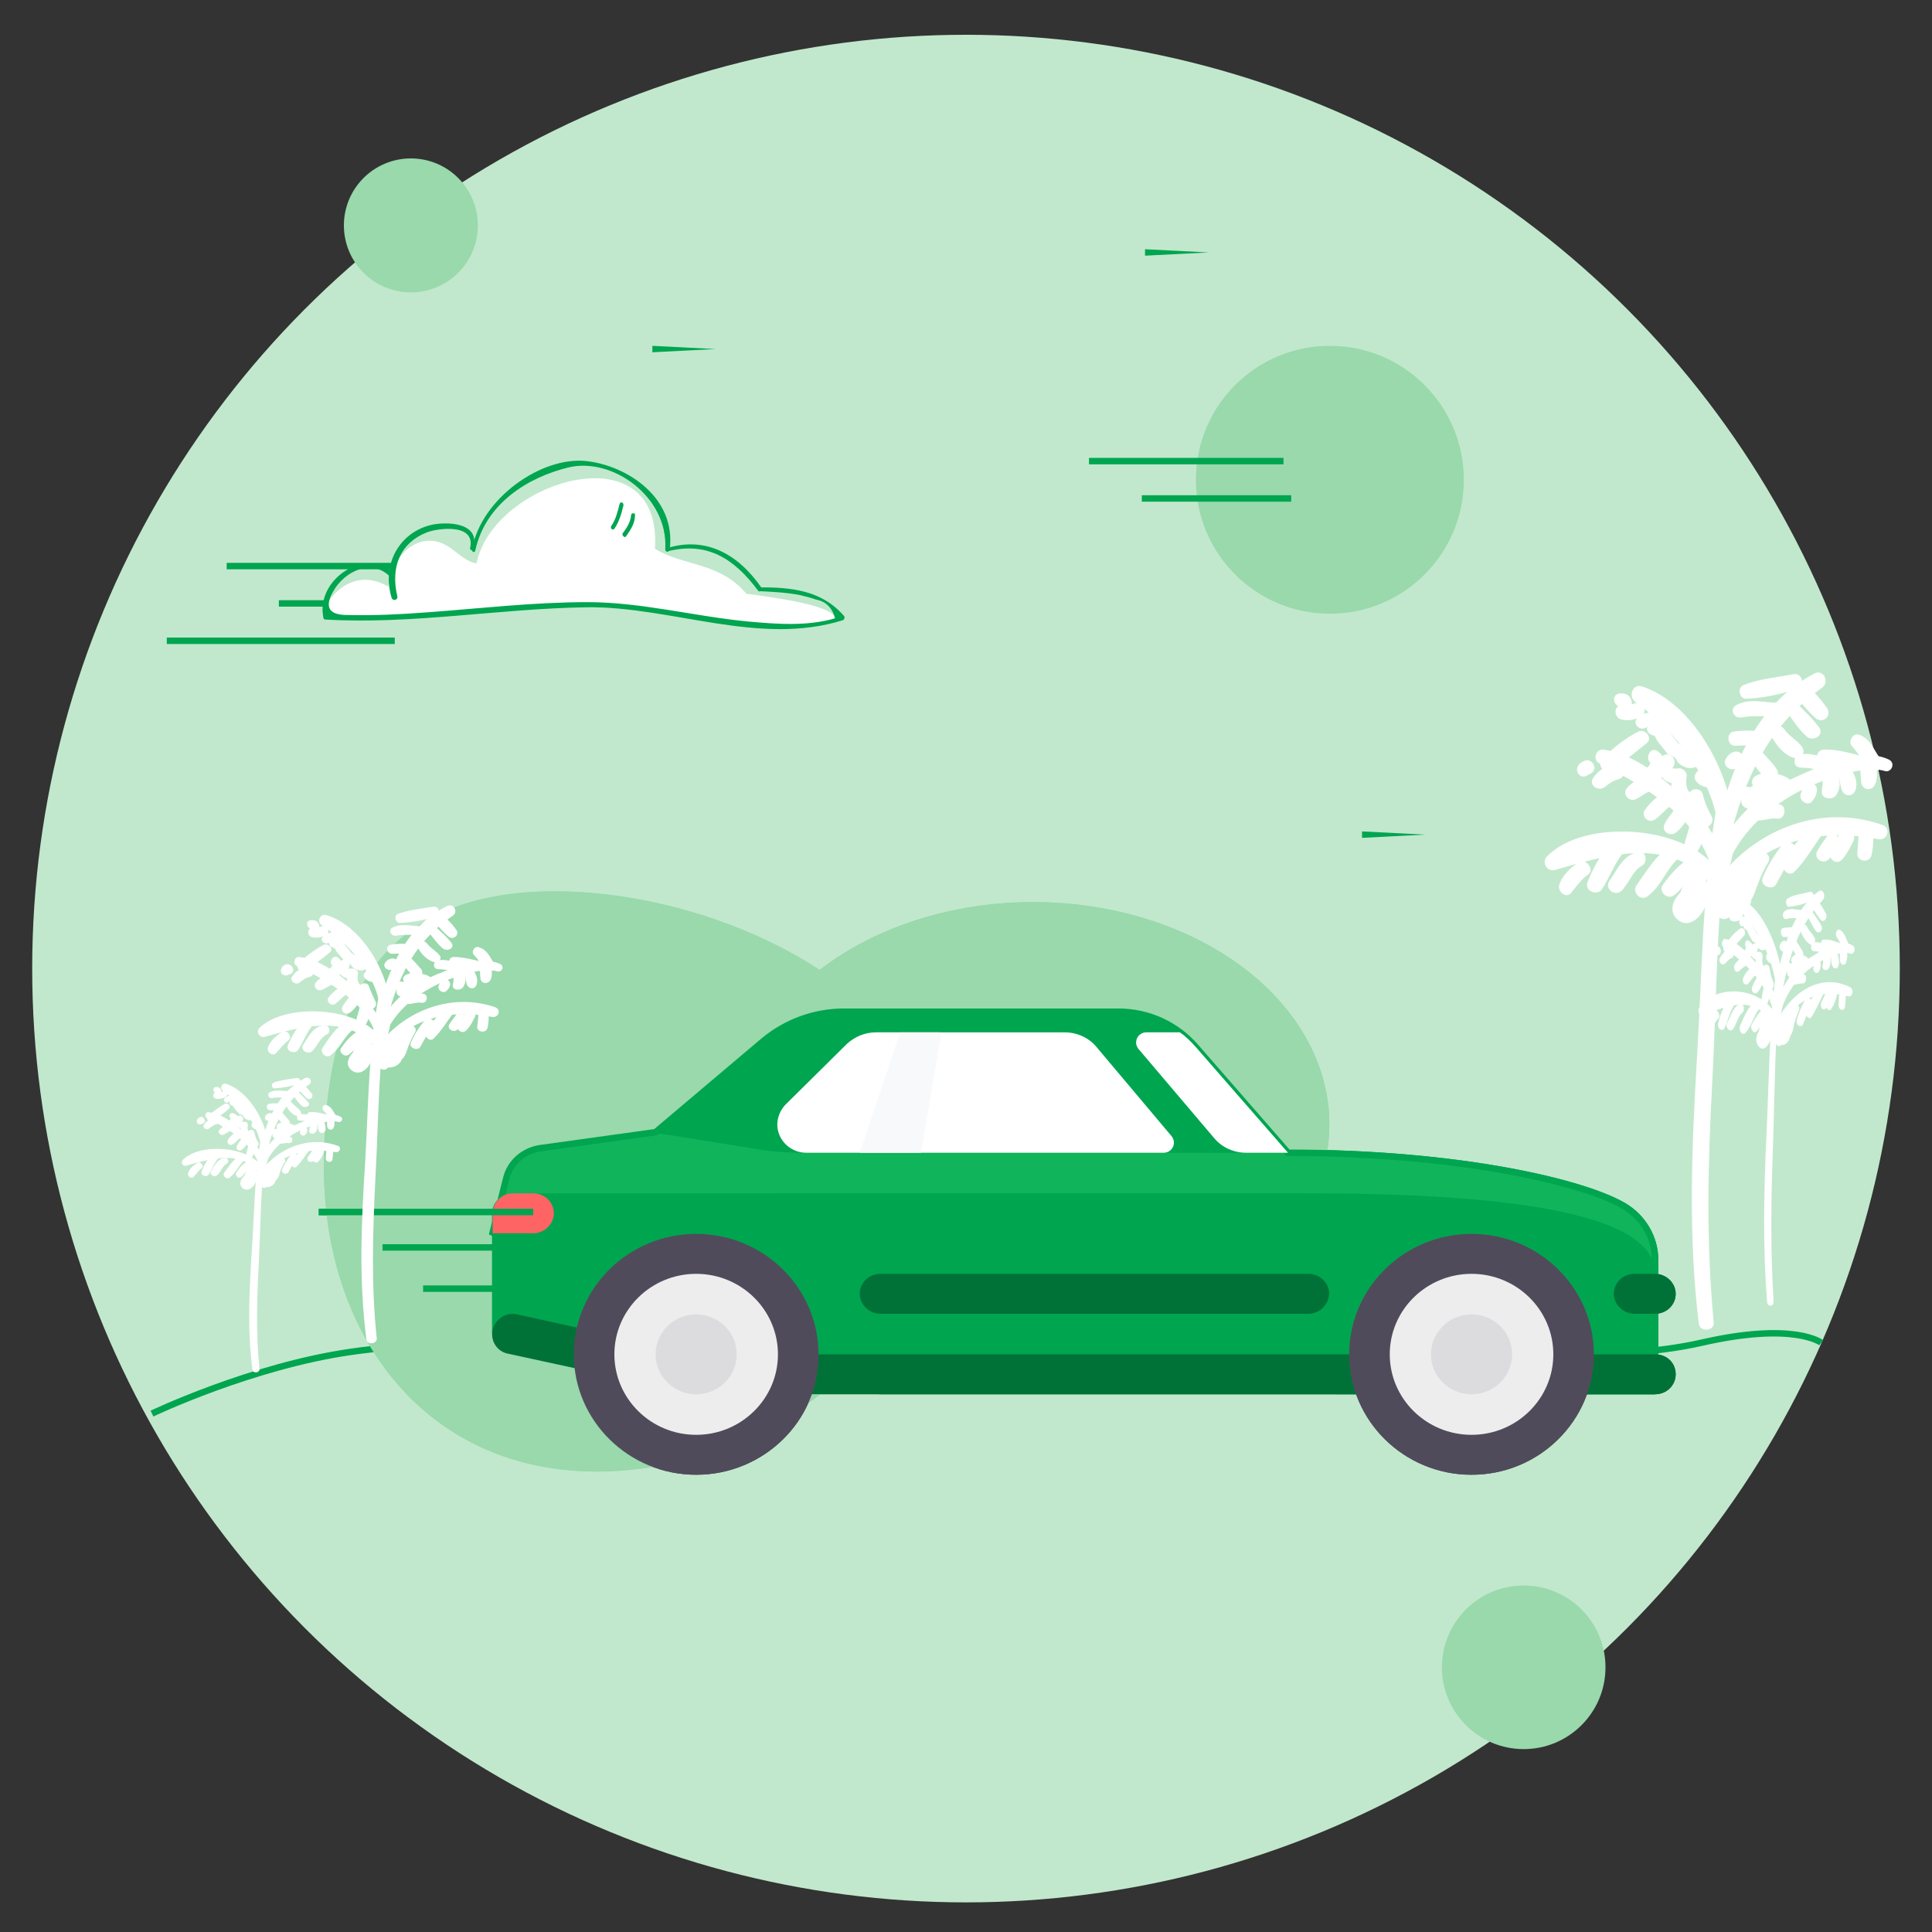 <svg id="Layer_1" xmlns="http://www.w3.org/2000/svg" viewBox="0 0 300 300"><rect x="0" y="0" width="300" height="300" fill="#333333" stroke="none"/><style>.st1{fill:none;stroke:#00a550;stroke-miterlimit:10}.st2{fill:#fff}.st4{fill:#99d9ac}.st5{fill:#10b45a;stroke:#00a550;stroke-miterlimit:10}.st6{fill:#00a550}.st7{fill:#007237}.st8{fill:#ededee}.st9{fill:#504b5a}.st10{fill:#dcdbde}.st11{fill:#f8f9fb}.st12{fill:#ff6464}</style><circle cx="150" cy="150.4" r="145" fill="#c1e8cc"/><path class="st1" d="M23.6 219.5s15.5-7.4 31-9.6c16.5-2.4 33.3.4 44.3 0 30-1.2 99.1 1.4 128.6 0 2.5-.1 22.7 1.8 36.7-1.4 14.4-3.3 18.6 0 18.6 0"/><path class="st2" d="M266.5 125.5c-2.2 12.8-2.2 25.8-3 38.8-.8 13.8-1.4 27.6.3 41.3.2 1.3 2.5 1.1 2.3-.3-1.2-12.6-.9-25-.2-37.6.7-14 .7-28 2.7-41.9 0-1.1-1.9-1.4-2.1-.3z"/><path class="st2" d="M267.1 139.7c5.3-8.8 14.6-11.3 24.5-9.4 1.5.3 2.1-1.7.7-2.2-10.4-3.7-21.5 1.5-26.9 10.5-.7 1.1 1 2.2 1.7 1.1z"/><path class="st2" d="M293.4 118c-4.2-2.2-11.4 1.2-15.3 3-5.9 2.7-10.7 7.9-12.6 14-.4 1.4 1.7 2 2.2.6 1.9-5.3 5.4-9 10.2-11.9 3.1-1.9 10.9-5.1 14.7-4 1 .4 1.8-1.1.8-1.7z"/><path class="st2" d="M267.4 135.5c2.4-11.6 5.5-21.5 15.5-28.7 1.3-.9.2-3-1.2-2.2-11 5.8-14.3 19-16.4 30.2-.4 1.5 1.8 2.1 2.1.7z"/><path class="st2" d="M268.4 135c3.5-9.3-3.8-25.3-13.4-28.4-1.5-.5-2.2 1.5-1.1 2.4 7.4 5.2 15.2 15.8 12.4 25.4-.4 1.3 1.6 1.8 2.1.6z"/><path class="st2" d="M268.2 136.5c-.3-4.9-3.1-8.9-6.5-12.3-3.2-3.3-8-7.2-12.8-7.8-1.1-.1-1.6 1.6-.6 2.1 7.4 3.7 16.6 9.1 17.9 18.3.1 1.1 2.1.8 2-.3z"/><path class="st2" d="M266.9 135.4c-4.6-7.2-20.8-8.5-26.7-2.4-.8.8-.1 2.4 1.2 2.1 7.8-2.2 17.2-5.3 23.8 1.6.8.9 2.4-.2 1.7-1.3zm12-27.2c.9 1.1 1.9 2.3 3 3.3 1.2 1 2.7-.4 1.7-1.7-.9-1.2-2-2.7-3.4-3.3-1-.5-2.1.7-1.3 1.7zm-1.5 2.3c1 1.3 1.9 2.8 3.2 3.9.9.8 2.7-.2 1.9-1.4-1-1.4-2.4-2.7-3.6-3.9-1-.9-2.3.4-1.5 1.4zm-2.3 3.9c.7 1.3 2 2.9 3.5 3.3.9.3 1.8-.7 1.3-1.6-.7-1.1-2-1.7-2.8-2.8-.8-1.3-2.7-.2-2 1.1zm-3.5 3.3c.8 1.1 1.6 2.2 2.5 3.2 1.1 1.1 2.6-.4 1.7-1.6-.8-1.1-1.8-2.1-2.7-3.1-.9-1.1-2.3.4-1.5 1.5zm-1.3 6.1c.6.9 1 1.8 1.6 2.6.7.8 2.2 0 1.9-1-.3-1-.9-1.9-1.5-2.7-.8-1.2-2.8-.2-2 1.1z"/><path class="st2" d="M278.4 104.7c-2.5.5-5.3.7-7.7 1.7-1 .4-.6 2.2.5 2.1 2.5-.1 5.4-.7 7.7-1.5 1.5-.6 1-2.6-.5-2.3zm-2.1 4.4c-2.3.1-4.6-.8-6.7.4-1.1.6-.4 2.1.8 1.9 2.1-.4 4.1 0 6.2-.3 1.1-.1.8-2-.3-2zm-2.7 4.5c-1.5-.2-2.9-.2-4.4 0-1.2.2-1 2.2.2 2.2 1.3 0 2.5-.2 3.8 0 1.4.1 1.7-2 .4-2.2zm-4.5 3.2c-.5.2-.8.5-1.1 1-.7 1 .8 2.2 1.7 1.4.1-.1.2-.2.3-.2 1.5-.6.6-2.8-.9-2.2zm23 1.2c-1.1-1.4-1.6-3.3-3.4-3.9-1-.4-1.8 1.1-1.1 1.8 1 1.1 1.7 2.4 2.7 3.5.8 1 2.6-.3 1.8-1.4z"/><path class="st2" d="M289.9 117.6c-2.2-.5-4.4-1.3-6.7-1.2-1.4.1-1.4 2 0 2.2 2.2.3 4.3.8 6.4 1.1 1.2.2 1.5-1.8.3-2.1z"/><path class="st2" d="M285.6 118.5c-1.9-.7-3.8-1.6-5.9-1.4-1.3.1-1.5 2.1 0 2.1 1.9 0 3.6.6 5.3 1.3 1.3.5 1.8-1.5.6-2zm3.1-.1c.2 1 .2 1.9.3 3 .1 1.3 1.7 1.6 2.2.3.6-1.4.1-3.2-.8-4.3-.7-.8-2 .1-1.7 1z"/><path class="st2" d="M285.4 120.4c.4.8.3 1.6.6 2.3.4 1 1.7 1.1 2.1 0 .5-1.3-.2-2.7-1-3.7-.7-.9-2.3.4-1.7 1.4z"/><path class="st2" d="M283 121.2c.1.5-.1 1.1-.1 1.6-.2 1.3 1.6 1.5 2.2.7.6-.9.7-1.9.4-2.9-.5-1.7-2.9-1-2.5.6zm-3.1 1.1c-.1.3-.1.6-.3 1-.3 1 1.1 2 1.8 1.1.4-.5.6-.8.7-1.4.4-1.5-1.9-2.2-2.2-.7zm-1.6-.7c-.4-.9-1.5-1.2-2.3-1.4-1.1-.3-2.4-.3-3.4.3-1.1.6-.4 2.4.8 2.1.6-.1 1.1-.2 1.7-.1.3 0 .6.1.8.2.1 0 .4.3.4.1.7 1.2 2.6.1 2-1.2z"/><path class="st2" d="M274.3 121.4c-1.6.3-3.5.9-3.9 2.7-.2 1.1 1 1.9 1.8 1.1.8-.7 1.7-1.1 2.7-1.4 1.6-.4 1-2.7-.6-2.4zm2 3.5c-1.3-.2-2.9-.2-4 .6-.8.6-.2 1.9.7 1.9 1 0 1.9-.4 2.9-.3 1.3.3 1.7-2 .4-2.2zm12.3 4.2c0 1.2-.1 2.3-.2 3.4-.1 1.3 1.9 1.6 2.2.3.3-1.2.3-2.5.3-3.7 0-1.5-2.3-1.5-2.3 0zm-2.8.2c-.6.9-1.1 1.8-1.6 2.7-.6 1.1.9 2.5 1.8 1.5.8-.9 1.3-1.9 1.8-2.9.6-1.4-1.2-2.6-2-1.3z"/><path class="st2" d="M283.6 130c-.5.7-1 1.4-1.4 2.1-.7 1.3 1 2.3 1.9 1.2.5-.7.9-1.4 1.4-2.1.7-1.3-1.2-2.4-1.9-1.2zm-2.3-1.9c-1.6 1.8-3.3 3.7-4.3 5.8-.5 1.1.8 2.4 1.7 1.4 1.7-1.7 2.9-3.9 4.3-5.8.9-1-.8-2.3-1.7-1.4z"/><path class="st2" d="M276.7 131.2c-1.2 1.6-2.2 3.2-3 5.1-.5 1.2 1.5 2.1 2.1 1 .9-1.6 1.7-3.3 2.8-4.8.9-1.3-1.1-2.4-1.9-1.3zm-4.2 1.6c-.7.9-1.2 1.9-1.7 3-.4 1-1 2.1-1.2 3.1-.3 1.4 1.4 2.1 2.2 1 .6-.8.8-1.8 1.2-2.7.4-1.1.9-2.2 1.5-3.2.9-1.3-1.1-2.4-2-1.2z"/><path class="st2" d="M270.6 133.6c-1.9 2.1-3.5 4.9-4.1 7.6-.3 1.3 1.4 2.1 2.2 1 1.5-2.2 2-5 3.7-7.2.7-1-1-2.4-1.8-1.4zm-6.9.2c-1.2 1.5-2.4 3.4-2.9 5.2-.3 1.1 1.1 2 1.9 1.2 1.4-1.4 2.2-3.4 3-5.2.4-1.1-1.3-2.1-2-1.2z"/><path class="st2" d="M262.2 133.4c-1.6.9-2.9 2.5-4 4-.7 1 .6 2.3 1.6 1.7 1.6-1 2.2-2.9 3.6-4 1-.7-.2-2.2-1.2-1.7zm-2.7-2c-2.4 1.3-3.9 4-5.4 6.1-.7 1 .6 2.5 1.7 1.7 2.2-1.6 2.9-4.3 5-6.1 1.1-.7-.2-2.3-1.3-1.7zm-5 .9c-2.4.3-3.4 2.8-4.6 4.5-.8 1.2.9 2.5 1.9 1.5 1.2-1.2 1.7-3.1 3.2-3.9.9-.5.6-2.3-.5-2.1zm-4.3-1.4c-1.7 1.7-2.8 3.9-3.7 6.1-.5 1.4 1.6 2.2 2.3 1 1.1-1.7 1.8-3.7 3.1-5.4 1-1.1-.6-2.8-1.7-1.7zm-5.1 3c-1.3.9-2.6 2.1-3 3.6-.2 1 1.1 2.1 1.9 1.1.8-1 1.5-2 2.6-2.8 1.1-.7-.4-2.7-1.5-1.9zm17.3-6.2c-.1 1.3-.7 2.4-.9 3.7-.2 1.2 1.2 1.9 2 .9 1-1.3 1.2-3.3.9-4.8-.2-1.3-1.9-.9-2 .2zm-1.7-3.1c-.6 1.2-1.6 2.1-2.2 3.3-.6 1.1.7 2.1 1.7 1.4 1.2-.9 2-2.4 2.6-3.7.5-1.3-1.5-2.1-2.1-1z"/><path class="st2" d="M259.3 122.8c-1.6.4-3 1.7-3.9 3-.6.9.5 2.1 1.5 1.5 1.2-.8 1.9-2 3.3-2.6 1-.4.3-2.2-.9-1.9zm-4.3-2c-.9.3-1.7.8-2.3 1.5-.9.9.2 2.3 1.3 1.8.7-.3 1.2-.8 1.9-1.1 1.2-.5.3-2.6-.9-2.2zm-4.3-2.1c-1.4.2-2.5.9-3.3 2.1-.8 1.1.8 2.2 1.8 1.4.6-.5 1.3-1 2.1-1.2 1.5-.4.9-2.5-.6-2.3zm-4.8-.5c-.4.2-.7.4-.9.8-.5 1.1.7 2.1 1.6 1.3.1 0 .3-.1.4-.2 1.3-.6.2-2.6-1.1-1.9z"/><path class="st2" d="M250.1 119.6c2-1.2 3.8-2.8 5.6-4.2 1-.8-.2-2.3-1.3-1.8-2 1-4 2.6-5.6 4.2-.9.9.2 2.4 1.3 1.8zm6.3-1c-.3-.2-.1 0-.4.4-.2.3-.4.5-.5.8-.8 1.2.8 2.2 1.8 1.5.8-.6 1.6-1.3 2.4-1.9-.5-.5-1-1.1-1.6-1.6-1.2 2.3.3 4.1 2.7 3.9-.4-.5-.7-1-1.1-1.5-.3 1.9-.4 3.6 1.2 4.8 1.2.9 2.4-.9 1.5-1.9-.7-.8-.6-1.6-.5-2.6.1-.6-.6-1.2-1.1-1.2-.3 0-.6.1-1 0-.2 0 0-.1.1-.4.5-1-.5-2.2-1.6-1.6-1 .6-1.8 1.3-2.7 2l1.6 1.6c1-1.3 1.9-3.3.1-4.3-1-.7-2 1.1-.9 2z"/><path class="st2" d="M262.2 123.9c.3 1.5.8 3 1.8 4.2.9 1 2.3-.2 1.8-1.3-.6-1.1-1.1-2.2-1.4-3.5-.4-1.3-2.5-.8-2.2.6zm3.6-4c-.4.1-.8-.1-1.2-.3-.9-.4-1.8.8-1.3 1.6.7 1 1.8 1.2 3 .9 1.5-.4.9-2.5-.5-2.2zm-3.2-3.7c-.4.2-.5.3-.1.3-.2 0-.5-.1-.7-.2-.2.8-.5 1.6-.7 2.5.4.1.7.1 1.1-.1.7-.5.8-1.3.3-2-.3-.4-1-.6-1.4-.9-.4-.3-.9-.9-1.5-.9-.7.1-1.4.7-1.1 1.4.7-.3 1.4-.6 2.1-.8-.5-.9-1.3-1.5-1.7-2.5-.4-.8-1.2-1-2.1-1.1.4.5.7 1 1.1 1.5.1-.4.2-.7.2-1.1.1-1-1.3-1.3-1.8-.5-.2.2-.3.4-.4.7-.4.8 0 1.6.9 1.7.2 0 .4.7.6.9.4.6 1 1.2 1.4 1.8.9 1 2.5-.2 1.8-1.4-.2.6-.5 1.1-.7 1.7-.6.2-1-.2-.4.1.2.1.3.2.5.3.2.1.5.7.4.3l.9-1.5c.3 0 .7.1 1 .1h-.1c-1.4-.8-2.7 1.3-1.3 2.2 1.3.9 2.3.7 3.5-.3.9-1.1-.6-3.1-1.8-2.2z"/><path class="st2" d="M257.1 110.6c-1.1-.1-2 .2-2.8.9-1 .8.4 2.2 1.4 1.4.4-.4.8-.7 1.4-.7 1.1.2 1.1-1.4 0-1.6z"/><path class="st2" d="M253.6 109.3c-.5.2-1.1.1-1.6.1.3.6.6 1.2 1 1.8.7-1.5.7-3.8-1.6-3.5-1.2.2-.9 1.9.2 2 .4.1.4 0-.1-.4 0 .1-.3.4-.3.4-.6.6-.4 1.7.5 2 1 .3 2.1.1 3.1-.4 1.3-.7.2-2.6-1.2-2zm12.3 29.5c-1.4-4.5-8.6 1.3-5.4 4 3.2 2.7 7.4-5.6 2.7-7.7-1-.4-2.1 1-1.5 1.8.4.7.9 1.2.7 2-.1.4-.3.8-.5 1.1-.1.2-.5.5-.3.4.4-.2.9.2.8.7 0-.3.2-.6.4-.8.3-.3.6-.6.9-.8.5-.3.1 0 .1-.1.8 1.2 2.5.6 2.1-.6z"/><path class="st2" d="M267.8 137.8c.8.1 1.3.7 1.4 1.5 0 .2 0 .3-.1.3 0 0-.5 0-.3.1-.2 0-.2-.1 0 .1-.1-.1-.1-.1 0 0 0-.1 0-.2-.1-.2.1.3 0-.2 0-.3 0 .2.1-.3.1-.3-.1.2.1-.2.2-.3.1-.2.2-.2.3-.2h-.2.1c.2.1.4.3.6.4 1 .9 2.8-.2 2-1.5-1.1-1.9-3.5-2-4.8-.3-1 1.3-1.2 3.4 0 4.6 1.7 1.6 4.6.5 4.9-1.7.3-2.1-1.5-4-3.6-4-1.3-.2-1.7 1.6-.5 1.8z"/><ellipse transform="matrix(1 -.004 .004 1 -.776 .716)" class="st4" cx="160.4" cy="174.6" rx="46.1" ry="34.6"/><path class="st4" d="M85.8 138.4c26.6-.1 60.7 16.5 60.8 42.7.1 26.2-27.1 47.3-53.7 47.4s-42.5-20.8-42.6-47 8.9-42.9 35.5-43.1z"/><path class="st5" d="M252.2 187.3c-6-3.6-25.2-8.3-52.2-8.3l-14.3-16.4c-3-3.5-7.4-5.5-12-5.5H131c-4.5 0-8.9 1.6-12.4 4.5l-16.8 14.2-18 2.5c-2.5.4-4.6 2.2-5.2 4.7l-2.1 8.4 47.5 21.9h133v-17.7c0-3.3-1.8-6.5-4.8-8.3z"/><path class="st6" d="M257 197.8c0-6.2-9.5-12.5-53.9-12.5H79.6c-1.7 0-3.2 1.4-3.2 3.1v18.7l60.2 9.4H257v-18.7z"/><path class="st7" d="M257 210.3H108.5l-28.2-6.2c-1.7-.4-3.4.7-3.8 2.4-.4 1.7.7 3.4 2.4 3.7l28.5 6.2c.2.1.5.1.7.1H257c1.8 0 3.2-1.4 3.2-3.1 0-1.8-1.4-3.1-3.2-3.1z"/><ellipse class="st8" cx="228.5" cy="210.3" rx="15.8" ry="15.6"/><path class="st9" d="M228.5 229c-10.5 0-19-8.4-19-18.7 0-10.3 8.5-18.7 19-18.7s19 8.4 19 18.7c0 10.3-8.5 18.7-19 18.7zm0-31.2c-7 0-12.7 5.6-12.7 12.5s5.7 12.5 12.7 12.5c7 0 12.7-5.6 12.7-12.5s-5.7-12.5-12.7-12.5z"/><ellipse class="st10" cx="228.5" cy="210.3" rx="6.3" ry="6.2"/><ellipse class="st8" cx="108.1" cy="210.3" rx="15.8" ry="15.6"/><path class="st9" d="M108.1 229c-10.5 0-19-8.4-19-18.7 0-10.3 8.5-18.7 19-18.7s19 8.4 19 18.7c.1 10.3-8.5 18.7-19 18.7zm0-31.2c-7 0-12.7 5.6-12.7 12.5s5.7 12.5 12.7 12.5c7 0 12.7-5.6 12.7-12.5s-5.7-12.5-12.7-12.5z"/><ellipse class="st10" cx="108.1" cy="210.3" rx="6.3" ry="6.2"/><path class="st7" d="M203.2 204h-66.5c-1.7 0-3.2-1.4-3.2-3.1 0-1.7 1.4-3.1 3.2-3.1h66.5c1.7 0 3.2 1.4 3.2 3.1-.1 1.7-1.5 3.1-3.2 3.1zm53.8 0h-3.2c-1.7 0-3.2-1.4-3.2-3.1 0-1.7 1.4-3.1 3.2-3.1h3.2c1.7 0 3.2 1.4 3.2 3.1 0 1.7-1.4 3.1-3.2 3.1z"/><path class="st6" d="M101.8 175.9l16.8-14.2c3.4-2.9 7.8-4.5 12.4-4.5h42.7c4.6 0 9 2 12 5.5L200 179h-75c-2.8 0-5.6-.2-8.3-.7l-14.9-2.4z"/><path class="st2" d="M170.2 162.5c-1.2-1.4-3-2.2-4.9-2.2H136c-1.7 0-3.3.7-4.5 1.8l-9.5 9.4c-.8.8-1.3 2-1.3 3.1 0 2.4 2 4.4 4.5 4.4h55.5c1.3 0 2.1-1.5 1.2-2.6l-11.7-13.9z"/><path class="st11" d="M143 179h-9.5l6.3-18.7h6.4z"/><path class="st2" d="M185.7 162.6c-.8-.9-1.6-1.7-2.5-2.3H178c-1.3 0-2.1 1.5-1.2 2.6l11.8 13.9c1.2 1.4 3 2.2 4.9 2.2h6.5l-14.3-16.4z"/><path class="st12" d="M76.5 188.4v3.1h6.3c1.7 0 3.2-1.4 3.2-3.1s-1.4-3.1-3.2-3.1h-3.2c-1.7 0-3.1 1.4-3.1 3.1z"/><path class="st1" d="M49.5 188.2h33.3m-23.4 5.5h19m-12.7 6.4H80"/><ellipse transform="matrix(1 -.004 .004 1 -.776 .716)" class="st4" cx="160.4" cy="174.6" rx="46.1" ry="34.6"/><path class="st4" d="M85.8 138.4c26.6-.1 60.7 16.5 60.8 42.7.1 26.2-27.1 47.3-53.7 47.4s-42.5-20.8-42.6-47 8.9-42.9 35.5-43.1z"/><path class="st5" d="M252.2 187.3c-6-3.6-25.2-8.3-52.2-8.3l-14.3-16.4c-3-3.5-7.4-5.5-12-5.5H131c-4.5 0-8.9 1.6-12.4 4.5l-16.8 14.2-18 2.5c-2.5.4-4.6 2.2-5.2 4.7l-2.1 8.4 47.5 21.9h133v-17.7c0-3.3-1.8-6.5-4.8-8.3z"/><path class="st6" d="M257 197.8c0-6.2-9.5-12.5-53.9-12.5H79.6c-1.7 0-3.2 1.4-3.2 3.1v18.7l60.2 9.4H257v-18.7z"/><path class="st7" d="M257 210.3H108.5l-28.2-6.2c-1.7-.4-3.4.7-3.8 2.4-.4 1.7.7 3.4 2.4 3.7l28.5 6.2c.2.1.5.1.7.1H257c1.8 0 3.2-1.4 3.2-3.1 0-1.8-1.4-3.1-3.2-3.1z"/><ellipse class="st8" cx="228.5" cy="210.3" rx="15.8" ry="15.6"/><path class="st9" d="M228.5 229c-10.5 0-19-8.4-19-18.7 0-10.3 8.5-18.7 19-18.7s19 8.4 19 18.7c0 10.3-8.5 18.7-19 18.7zm0-31.2c-7 0-12.7 5.6-12.7 12.5s5.7 12.5 12.7 12.5c7 0 12.7-5.6 12.7-12.5s-5.7-12.5-12.7-12.5z"/><ellipse class="st10" cx="228.5" cy="210.3" rx="6.3" ry="6.2"/><ellipse class="st8" cx="108.1" cy="210.3" rx="15.8" ry="15.6"/><path class="st9" d="M108.1 229c-10.5 0-19-8.4-19-18.7 0-10.3 8.5-18.7 19-18.7s19 8.4 19 18.7c.1 10.3-8.5 18.7-19 18.7zm0-31.2c-7 0-12.7 5.6-12.7 12.5s5.7 12.5 12.7 12.5c7 0 12.7-5.6 12.7-12.5s-5.7-12.5-12.7-12.5z"/><ellipse class="st10" cx="108.1" cy="210.3" rx="6.3" ry="6.2"/><path class="st7" d="M203.2 204h-66.5c-1.7 0-3.2-1.4-3.2-3.1 0-1.7 1.4-3.1 3.2-3.1h66.5c1.7 0 3.2 1.4 3.2 3.1-.1 1.7-1.5 3.1-3.2 3.1zm53.8 0h-3.2c-1.7 0-3.2-1.4-3.2-3.1 0-1.7 1.4-3.1 3.2-3.1h3.2c1.7 0 3.2 1.4 3.2 3.1 0 1.7-1.4 3.1-3.2 3.1z"/><path class="st6" d="M101.8 175.9l16.8-14.2c3.4-2.9 7.8-4.5 12.4-4.5h42.7c4.6 0 9 2 12 5.5L200 179h-75c-2.8 0-5.6-.2-8.3-.7l-14.9-2.4z"/><path class="st2" d="M170.2 162.5c-1.2-1.4-3-2.2-4.9-2.2H136c-1.7 0-3.3.7-4.5 1.8l-9.5 9.4c-.8.8-1.3 2-1.3 3.1 0 2.4 2 4.4 4.5 4.4h55.5c1.3 0 2.1-1.5 1.2-2.6l-11.7-13.9z"/><path class="st11" d="M143 179h-9.5l6.3-18.7h6.4z"/><path class="st2" d="M185.7 162.6c-.8-.9-1.6-1.7-2.5-2.3H178c-1.3 0-2.1 1.5-1.2 2.6l11.8 13.9c1.2 1.4 3 2.2 4.9 2.2h6.5l-14.3-16.4z"/><path class="st12" d="M76.5 188.4v3.1h6.3c1.7 0 3.2-1.4 3.2-3.1s-1.4-3.1-3.2-3.1h-3.2c-1.7 0-3.1 1.4-3.1 3.1z"/><path class="st1" d="M49.5 188.2h33.3m-23.4 5.5h19m-12.7 6.4H80"/><path class="st2" d="M275.7 151.6c-1 8.1-1 16.3-1.4 24.5-.4 8.7-.6 17.4.1 26.1.1.8 1.1.7 1-.2-.5-7.9-.4-15.8-.1-23.8.3-8.8.3-17.7 1.2-26.5.1-.6-.7-.8-.8-.1z"/><path class="st2" d="M276 160.6c2.4-5.6 6.5-7.1 11-5.9.7.2.9-1.1.3-1.4-4.7-2.4-9.7.9-12 6.6-.4.7.4 1.4.7.7z"/><path class="st2" d="M287.8 146.9c-1.9-1.4-5.1.8-6.9 1.9-2.6 1.7-4.8 5-5.7 8.9-.2.9.8 1.3 1 .4.9-3.4 2.4-5.7 4.6-7.5 1.4-1.2 4.9-3.2 6.6-2.5.5.1.8-.8.4-1.2z"/><path class="st2" d="M276.1 157.9c1.1-7.3 2.5-13.5 6.9-18.1.6-.6.1-1.9-.6-1.4-4.9 3.6-6.4 12-7.4 19.1 0 .9 1 1.4 1.1.4z"/><path class="st2" d="M276.5 157.6c1.6-5.8-1.7-16-6-17.9-.7-.3-1 1-.5 1.5 3.3 3.3 6.8 10 5.6 16-.2.9.7 1.2.9.4z"/><path class="st2" d="M276.5 158.6c-.1-3.1-1.4-5.6-2.9-7.8-1.5-2.1-3.6-4.6-5.7-5-.5-.1-.7 1-.3 1.3 3.3 2.3 7.4 5.8 8 11.5 0 .8.9.7.9 0z"/><path class="st2" d="M275.9 157.9c-2.1-4.6-9.3-5.3-12-1.5-.4.5 0 1.5.5 1.3 3.5-1.4 7.7-3.4 10.7 1 .4.6 1.1-.1.8-.8zm5.4-17.2c.4.7.9 1.5 1.4 2.1.5.6 1.2-.3.8-1-.4-.7-.9-1.7-1.5-2.1-.6-.4-1.1.4-.7 1zm-.7 1.5c.5.8.9 1.8 1.4 2.4.4.5 1.2-.1.8-.9-.5-.9-1.1-1.7-1.6-2.4-.4-.6-1 .2-.6.9zm-1 2.4c.3.8.9 1.8 1.6 2.1.4.2.8-.5.6-1-.3-.7-.9-1.1-1.2-1.8-.5-.8-1.4-.1-1 .7zm-1.6 2.1c.4.7.7 1.4 1.1 2 .5.7 1.2-.3.8-1-.4-.7-.8-1.3-1.2-1.9-.4-.7-1.1.2-.7.9zm-.6 3.9c.3.5.4 1.1.7 1.6.3.5 1 0 .8-.7-.1-.6-.4-1.2-.7-1.7-.3-.7-1.2 0-.8.8z"/><path class="st2" d="M281 138.5c-1.1.3-2.4.4-3.4 1-.5.3-.2 1.4.2 1.3 1.1-.1 2.4-.4 3.5-1 .6-.2.4-1.5-.3-1.3zm-.9 2.8c-1 .1-2.1-.5-3 .2-.5.4-.2 1.4.3 1.2.9-.3 1.8 0 2.8-.2.5 0 .4-1.2-.1-1.2zm-1.2 2.8c-.7-.2-1.3-.1-2 0-.6.1-.4 1.4.1 1.4.6 0 1.1-.1 1.7 0 .6.1.8-1.3.2-1.4zm-2 2c-.2.1-.4.3-.5.6-.3.6.4 1.4.8.9 0-.1.1-.1.1-.1.6-.4.2-1.7-.4-1.4zm10.3.8c-.5-.9-.7-2.1-1.5-2.5-.5-.3-.8.7-.5 1.1.5.7.8 1.5 1.2 2.2.3.7 1.1-.1.8-.8z"/><path class="st2" d="M286.2 146.6c-1-.3-2-.8-3-.7-.6 0-.6 1.3 0 1.4 1 .2 1.9.5 2.9.7.5.1.6-1.2.1-1.4z"/><path class="st2" d="M284.3 147.2c-.8-.5-1.7-1-2.6-.9-.6.1-.7 1.4 0 1.4.8 0 1.6.4 2.4.8.5.3.7-1 .2-1.3zm1.3 0c.1.6.1 1.2.1 1.9.1.8.8 1 1 .2.3-.9.1-2-.3-2.7-.3-.6-.9 0-.8.6z"/><path class="st2" d="M284.2 148.4c.2.5.1 1 .3 1.5.2.6.8.7 1 0 .2-.8-.1-1.7-.4-2.3-.5-.6-1.2.2-.9.8z"/><path class="st2" d="M283.1 148.9c0 .3 0 .7-.1 1-.1.8.7 1 1 .4.3-.5.3-1.2.2-1.8-.2-1-1.3-.6-1.1.4zm-1.4.7c0 .2-.1.4-.1.6-.2.6.5 1.2.8.7.2-.3.3-.5.3-.9.2-.9-.8-1.3-1-.4zm-.7-.4c-.2-.5-.7-.8-1.1-.9-.5-.2-1.1-.2-1.5.2-.5.4-.2 1.5.4 1.3.3-.1.5-.1.8-.1.1 0 .3.1.4.1.1 0 .2.2.2.1.2.8 1.1.1.8-.7z"/><path class="st2" d="M279.2 149.1c-.7.2-1.6.6-1.7 1.7-.1.7.4 1.2.8.7.3-.5.7-.7 1.2-.9.7-.3.4-1.7-.3-1.5z"/><path class="st2" d="M280.1 151.3c-.6-.1-1.3-.2-1.8.4-.3.4-.1 1.2.3 1.2s.8-.2 1.3-.2c.6.1.8-1.3.2-1.4zm5.5 2.6c0 .7-.1 1.4-.1 2.2 0 .8.9 1 1 .2.1-.8.1-1.6.2-2.4 0-.9-1.1-.9-1.1 0zm-1.3.1c-.2.6-.5 1.1-.7 1.7-.3.7.4 1.6.8.9.4-.6.6-1.2.8-1.9.3-.7-.5-1.5-.9-.7z"/><path class="st2" d="M283.4 154.4c-.2.4-.4.9-.6 1.3-.3.8.5 1.5.8.7.2-.4.4-.9.6-1.3.3-.7-.5-1.4-.8-.7zm-1-1.1c-.7 1.1-1.5 2.3-1.9 3.7-.2.7.4 1.5.8.9.7-1.1 1.3-2.5 1.9-3.7.3-.7-.5-1.5-.8-.9z"/><path class="st2" d="M280.3 155.2c-.5 1-1 2-1.3 3.2-.2.8.7 1.3 1 .6.4-1 .8-2.1 1.3-3.1.2-.7-.6-1.4-1-.7zm-1.9 1c-.3.6-.5 1.2-.8 1.9-.2.6-.4 1.3-.5 2-.1.9.6 1.4 1 .6.3-.5.4-1.1.5-1.7.2-.7.4-1.4.7-2 .4-.8-.5-1.5-.9-.8z"/><path class="st2" d="M277.5 156.7c-.8 1.3-1.6 3.1-1.8 4.8-.1.8.6 1.3 1 .6.7-1.4.9-3.2 1.6-4.5.4-.6-.4-1.5-.8-.9zm-3.1.2c-.5.9-1.1 2.1-1.3 3.3-.2.7.5 1.2.8.7.6-.9 1-2.2 1.3-3.3.3-.6-.4-1.3-.8-.7z"/><path class="st2" d="M273.8 156.6c-.7.6-1.3 1.6-1.8 2.5-.3.6.3 1.5.7 1.1.7-.6 1-1.8 1.6-2.5.5-.5-.1-1.4-.5-1.1zm-1.2-1.2c-1.1.8-1.8 2.5-2.4 3.9-.3.6.3 1.6.8 1.1 1-1 1.3-2.7 2.2-3.8.4-.6-.1-1.6-.6-1.2zm-2.3.5c-1.1.2-1.5 1.8-2.1 2.9-.4.7.4 1.6.9 1 .5-.7.8-2 1.4-2.5.5-.4.3-1.5-.2-1.4z"/><path class="st2" d="M268.4 155.1c-.7 1.1-1.3 2.4-1.6 3.8-.2.9.7 1.4 1 .7.5-1.1.8-2.4 1.4-3.4.4-.8-.3-1.9-.8-1.1zm-2.3 1.9c-.6.6-1.2 1.3-1.3 2.3-.1.6.5 1.3.8.7.4-.6.7-1.3 1.2-1.8s-.2-1.8-.7-1.2zm7.8-4c-.1.8-.3 1.5-.4 2.3-.1.8.6 1.2.9.6.4-.8.5-2.1.4-3-.1-.8-.9-.6-.9.1zm-.8-1.9c-.3.8-.7 1.3-1 2.1-.3.7.3 1.4.8.9.5-.6.9-1.5 1.2-2.4.2-.8-.7-1.4-1-.6z"/><path class="st2" d="M272.5 149.9c-.7.3-1.4 1-1.8 1.9-.3.6.2 1.3.7 1 .5-.5.9-1.3 1.5-1.6.4-.3.1-1.5-.4-1.3zm-2-1.2c-.4.2-.7.5-1.1 1-.4.6.1 1.5.6 1.1.3-.2.5-.5.9-.7.6-.4.2-1.7-.4-1.4zm-1.9-1.3c-.6.1-1.1.6-1.5 1.3-.4.7.4 1.4.8.9.3-.3.6-.7.9-.8.7-.2.5-1.6-.2-1.4zm-2.1-.4c-.2.1-.3.3-.4.5-.2.7.3 1.3.7.8.1 0 .1-.1.2-.1.5-.4 0-1.6-.5-1.2z"/><path class="st2" d="M268.3 147.9c.9-.8 1.7-1.7 2.5-2.6.5-.5-.1-1.5-.6-1.1-.9.6-1.8 1.7-2.5 2.7-.3.4.2 1.4.6 1zm2.9-.7c-.1-.1-.1 0-.2.2s-.2.3-.2.5c-.4.7.4 1.4.8.9.4-.4.7-.8 1.1-1.2-.2-.3-.5-.7-.7-1-.6 1.4.1 2.6 1.2 2.5-.2-.3-.3-.6-.5-.9-.2 1.2-.2 2.3.5 3.1.5.6 1.1-.6.7-1.2-.3-.5-.3-1-.2-1.6 0-.4-.3-.8-.5-.7h-.4c-.1 0 0 0 .1-.2.2-.6-.2-1.4-.7-1-.4.4-.8.8-1.2 1.3.2.3.5.7.7 1 .4-.8.9-2.1 0-2.7-.6-.6-1 .5-.5 1z"/><path class="st2" d="M273.8 150.7c.2 1 .4 1.9.8 2.7.4.6 1-.1.8-.8-.3-.7-.5-1.4-.6-2.2-.2-1-1.2-.7-1 .3zm1.6-2.6c-.2 0-.3-.1-.5-.2-.4-.2-.8.5-.6 1 .3.7.8.8 1.4.6.6-.3.3-1.6-.3-1.4zm-1.5-2.4c-.2.1-.2.2-.1.2-.1 0-.2-.1-.3-.1-.1.5-.2 1-.3 1.6.2 0 .3.1.5-.1.3-.3.4-.8.1-1.3-.1-.3-.4-.4-.6-.6-.2-.2-.4-.6-.7-.6-.3 0-.6.4-.5.9.3-.2.6-.4.9-.5-.2-.6-.6-1-.8-1.5-.2-.5-.6-.6-.9-.7.2.3.3.6.5.9 0-.2.1-.4.1-.7 0-.6-.6-.8-.8-.3-.1.2-.1.3-.2.4-.2.5 0 1 .4 1.1.1 0 .2.4.3.6.2.4.4.7.6 1.1.4.6 1.1-.2.8-.9-.1.4-.2.7-.3 1.1-.3.1-.4-.1-.2 0 .1.1.2.1.2.2.1.1.2.5.2.2.1-.3.3-.6.4-1 .1 0 .3.1.4.1-.6-.5-1.2.8-.6 1.4.6.5 1 .5 1.5-.2.7-.5 0-1.8-.6-1.3z"/><path class="st2" d="M271.5 142.2c-.5-.1-.9.1-1.3.6s.2 1.4.6.9c.2-.2.4-.4.6-.4.6 0 .6-1 .1-1.1z"/><path class="st2" d="M269.9 141.4c-.2.1-.5.1-.7.1.1.4.3.7.4 1.1.3-1 .3-2.4-.7-2.2-.5.1-.4 1.2.1 1.3.2.1.2 0-.1-.2 0 .1-.1.2-.2.3-.3.4-.2 1.1.2 1.2.5.2 1 0 1.4-.2.7-.5.2-1.8-.4-1.4zm5.6 18.6c-.6-2.8-3.9.8-2.4 2.5 1.4 1.7 3.3-3.6 1.2-4.8-.5-.3-.9.6-.7 1.2.2.4.4.8.3 1.3 0 .3-.1.5-.2.7-.1.1-.2.3-.1.2.2-.1.4.2.4.4 0-.2.1-.3.2-.5s.3-.4.4-.5c.2-.2.1 0 0 0 .2.7 1 .3.9-.5z"/><path class="st2" d="M276.3 159.4c.3.1.6.4.6.9v.2h-.2c-.1 0-.1-.1 0 .1 0-.1 0-.1 0 0v-.6c0 .1.1-.2.1-.2l.1-.1h-.1c.1 0 .1 0 0 0l.3.3c.5.6 1.3-.1.9-.9-.5-1.2-1.6-1.3-2.2-.2-.4.8-.6 2.2 0 2.9.8 1 2.1.3 2.2-1.1.1-1.3-.7-2.5-1.6-2.5-.5-.1-.6 1.1-.1 1.2z"/><circle class="st4" cx="206.5" cy="74.5" r="20.8"/><circle class="st4" cx="63.8" cy="35" r="10.4"/><circle class="st4" cx="236.6" cy="258.9" r="12.7"/><path class="st2" d="M40.5 176.8c-1 5.8-1 11.6-1.4 17.4-.4 6.2-.7 12.4.1 18.5.1.6 1.1.5 1.1-.1-.6-5.6-.4-11.2-.1-16.8.3-6.3.3-12.6 1.2-18.8.1-.6-.8-.7-.9-.2z"/><path class="st2" d="M40.8 183.1c2.4-3.9 6.7-5 11.3-4.2.7.1 1-.8.3-1-4.8-1.7-9.9.7-12.4 4.7-.3.5.5 1 .8.5z"/><path class="st2" d="M52.9 173.4c-1.9-1-5.3.5-7.1 1.3-2.7 1.2-5 3.5-5.8 6.3-.2.6.8.9 1 .3.9-2.4 2.5-4 4.7-5.3 1.4-.8 5-2.3 6.8-1.8.5.2.9-.5.4-.8z"/><path class="st2" d="M40.9 181.2c1.1-5.2 2.5-9.6 7.1-12.8.6-.4.1-1.3-.6-1-5.1 2.6-6.6 8.5-7.6 13.5-.1.7 1 1 1.1.3z"/><path class="st2" d="M41.3 181c1.6-4.1-1.8-11.3-6.2-12.7-.7-.2-1 .7-.5 1.1 3.4 2.3 7 7.1 5.7 11.4-.1.5.8.8 1 .2z"/><path class="st2" d="M41.3 181.7c-.1-2.2-1.5-4-3-5.5s-3.7-3.2-5.9-3.5c-.5-.1-.7.7-.3.9 3.4 1.7 7.7 4.1 8.3 8.2 0 .5.9.4.9-.1z"/><path class="st2" d="M40.7 181.2c-2.1-3.2-9.6-3.8-12.3-1.1-.4.4 0 1.1.5.9 3.6-1 8-2.4 11 .7.4.5 1.1 0 .8-.5zm5.5-12.2c.4.5.9 1 1.4 1.5.5.5 1.2-.2.8-.7-.4-.5-.9-1.2-1.6-1.5-.5-.3-.9.3-.6.7zm-.7 1.1c.5.6.9 1.3 1.5 1.7.4.3 1.3-.1.9-.6-.5-.6-1.1-1.2-1.7-1.7-.4-.5-1 .1-.7.6zm-1 1.7c.3.6.9 1.3 1.6 1.5.4.1.8-.3.6-.7-.3-.5-.9-.8-1.3-1.3-.4-.6-1.3-.1-.9.5zm-1.6 1.5c.4.5.7 1 1.2 1.4.5.5 1.2-.2.8-.7-.4-.5-.8-.9-1.2-1.4-.6-.5-1.2.2-.8.7zm-.6 2.7c.3.4.4.8.7 1.2.3.4 1 0 .9-.5-.1-.4-.4-.8-.7-1.2-.4-.5-1.3-.1-.9.5z"/><path class="st2" d="M46 167.4c-1.2.2-2.4.3-3.5.7-.5.2-.3 1 .2.9 1.2-.1 2.5-.3 3.6-.7.6-.1.4-1-.3-.9zm-1 2c-1 .1-2.1-.3-3.1.2-.5.3-.2 1 .4.9.9-.2 1.9 0 2.9-.1.4-.1.3-1-.2-1zm-1.2 2c-.7-.1-1.4-.1-2 0-.6.1-.4 1 .1 1 .6 0 1.2-.1 1.8 0 .5.1.7-.9.1-1zm-2.1 1.5c-.2.1-.4.2-.5.4-.3.5.4 1 .8.6 0-.1.1-.1.1-.1.7-.2.3-1.2-.4-.9zm10.6.5c-.5-.6-.7-1.5-1.6-1.8-.5-.2-.8.5-.5.8.5.5.8 1.1 1.2 1.6.4.5 1.3-.1.9-.6z"/><path class="st2" d="M51.3 173.2c-1-.2-2.1-.6-3.1-.5-.7 0-.7.9 0 1 1 .1 2 .4 3 .5.5.1.6-.9.1-1z"/><path class="st2" d="M49.3 173.6c-.9-.3-1.8-.7-2.7-.6-.6.1-.7 1 0 1 .9 0 1.6.3 2.4.6.6.2.9-.7.3-1zm1.4 0c.1.5.1.9.1 1.3.1.6.8.7 1 .2.3-.6.1-1.4-.4-1.9-.2-.4-.8 0-.7.4z"/><path class="st2" d="M49.2 174.5c.2.3.1.7.3 1.1.2.4.8.5 1 0 .2-.6-.1-1.2-.4-1.7-.4-.4-1.1.1-.9.6z"/><path class="st2" d="M48.1 174.8c0 .2 0 .5-.1.7-.1.6.7.7 1 .3.3-.4.3-.9.2-1.3-.2-.7-1.3-.4-1.1.3zm-1.4.5c0 .1-.1.3-.1.4-.2.4.5.9.8.5.2-.2.3-.4.3-.6.2-.6-.9-.9-1-.3zm-.8-.3c-.2-.4-.7-.5-1.1-.6-.5-.1-1.1-.2-1.6.1-.5.3-.2 1.1.4.9.3-.1.5-.1.8 0 .1 0 .3 0 .4.1.1 0 .2.1.2.1.3.5 1.2 0 .9-.6z"/><path class="st2" d="M44.1 174.9c-.7.1-1.6.4-1.8 1.2-.1.5.5.9.8.5.4-.3.8-.5 1.2-.6.8-.2.5-1.2-.2-1.1zm.9 1.6c-.6-.1-1.3-.1-1.8.3-.3.3-.1.8.3.8.5 0 .9-.2 1.3-.1.7.1.8-.9.2-1zm5.7 1.9c0 .5-.1 1-.1 1.5 0 .6.9.7 1 .2.1-.5.1-1.1.2-1.7 0-.7-1.1-.7-1.1 0zm-1.3.1c-.3.4-.5.8-.8 1.2-.3.5.4 1.1.8.7.4-.4.6-.8.8-1.3.4-.7-.4-1.2-.8-.6z"/><path class="st2" d="M48.4 178.8l-.6.9c-.3.6.5 1 .9.5l.6-.9c.3-.6-.6-1.1-.9-.5zm-1.1-.9c-.7.8-1.5 1.6-2 2.6-.2.5.4 1.1.8.6.8-.8 1.3-1.7 2-2.6.4-.4-.4-1-.8-.6z"/><path class="st2" d="M45.2 179.3c-.6.7-1 1.5-1.4 2.3-.2.6.7.9 1 .4.4-.7.8-1.5 1.3-2.2.4-.5-.5-1-.9-.5zm-1.9.7c-.3.4-.6.9-.8 1.3-.2.4-.5.9-.5 1.4-.1.6.6 1 1 .4.3-.3.4-.8.5-1.2.2-.5.4-1 .7-1.4.4-.5-.5-1-.9-.5z"/><path class="st2" d="M42.4 180.4c-.9.9-1.6 2.2-1.9 3.4-.1.6.6.9 1 .4.7-1 .9-2.2 1.7-3.2.3-.4-.4-1-.8-.6zm-3.2.1c-.6.7-1.1 1.5-1.3 2.3-.2.5.5.9.9.5.6-.6 1-1.5 1.4-2.3.1-.4-.7-.9-1-.5z"/><path class="st2" d="M38.5 180.3c-.8.4-1.4 1.1-1.8 1.8-.3.4.3 1 .7.7.7-.5 1-1.3 1.7-1.8.4-.3-.1-.9-.6-.7zm-1.2-.9c-1.1.6-1.8 1.8-2.5 2.7-.3.4.3 1.1.8.8 1-.7 1.4-1.9 2.3-2.7.5-.4-.1-1-.6-.8zm-2.4.4c-1.1.1-1.6 1.2-2.1 2-.4.5.4 1.1.9.7.6-.5.8-1.4 1.5-1.8.4-.2.3-1-.3-.9z"/><path class="st2" d="M33 179.2c-.8.8-1.3 1.7-1.7 2.7-.2.6.7 1 1.1.5.5-.8.8-1.7 1.4-2.4.4-.5-.3-1.3-.8-.8zm-2.4 1.4c-.6.4-1.2.9-1.4 1.6-.1.5.5.9.9.5s.7-.9 1.2-1.3c.5-.3-.2-1.2-.7-.8zm8-2.9c-.1.6-.3 1.1-.4 1.7-.1.5.6.9.9.4.4-.6.6-1.5.4-2.2-.1-.5-.9-.4-.9.1zm-.8-1.3c-.3.5-.7.9-1 1.5-.3.5.3 1 .8.6s.9-1.1 1.2-1.7c.2-.5-.7-.9-1-.4z"/><path class="st2" d="M37.2 175.6c-.7.2-1.4.7-1.8 1.4-.3.4.2 1 .7.7.6-.3.9-.9 1.5-1.2.5-.3.1-1.1-.4-.9zm-2-.9c-.4.1-.8.4-1.1.7-.4.4.1 1 .6.8.3-.1.6-.4.9-.5.6-.3.2-1.2-.4-1zm-2-1c-.6.1-1.2.4-1.5.9-.4.5.4 1 .8.6.3-.2.6-.5 1-.6.6 0 .4-1-.3-.9zm-2.2-.2c-.2.1-.3.2-.4.4-.2.5.3.9.8.6.1 0 .1 0 .2-.1.5-.3 0-1.2-.6-.9z"/><path class="st2" d="M32.9 174.1c.9-.5 1.8-1.2 2.6-1.9.5-.4-.1-1-.6-.8-.9.5-1.8 1.2-2.6 1.9-.4.4.1 1.1.6.8zm3-.4c-.1-.1-.1 0-.2.2-.1.1-.2.2-.2.4-.4.5.4 1 .8.7.4-.3.7-.6 1.1-.8l-.7-.7c-.6 1 .1 1.8 1.3 1.7-.2-.2-.3-.4-.5-.7-.2.8-.2 1.6.5 2.2.5.4 1.1-.4.7-.9-.3-.3-.3-.7-.2-1.1 0-.3-.3-.6-.5-.5h-.4c-.1 0 0 0 .1-.2.2-.4-.2-1-.7-.7l-1.2.9.7.7c.4-.6.9-1.5 0-1.9-.7-.5-1.2.3-.6.7z"/><path class="st2" d="M38.5 176.1c.2.7.4 1.4.8 1.9.4.4 1.1-.1.8-.6-.3-.5-.5-1-.6-1.6-.2-.6-1.2-.4-1 .3zm1.7-1.8c-.2 0-.4 0-.5-.1-.4-.2-.8.4-.6.7.3.5.8.6 1.4.4.6-.2.3-1.2-.3-1zm-1.5-1.7c-.2.1-.2.1-.1.1-.1 0-.2-.1-.3-.1-.1.4-.2.7-.3 1.1h.5c.3-.2.4-.6.1-.9-.2-.2-.5-.3-.6-.4-.2-.1-.4-.4-.7-.4-.3 0-.7.3-.5.6.3-.1.7-.3 1-.4-.2-.4-.6-.7-.8-1.1-.2-.4-.6-.5-.9-.5.2.2.3.4.5.7 0-.2.1-.3.1-.5 0-.5-.6-.6-.8-.2-.1.1-.1.2-.2.3-.2.4 0 .7.4.8.1 0 .2.3.3.4.2.3.4.5.7.8.4.5 1.1-.1.8-.6-.1.2-.2.5-.3.7-.3.1-.4-.1-.2 0 .1 0 .2.1.2.1.1.1.2.3.2.2.1-.2.3-.5.4-.7.2 0 .3 0 .5.1-.7-.4-1.3.6-.6 1 .6.4 1.1.3 1.6-.1.2-.5-.4-1.4-1-1z"/><path class="st2" d="M36.2 170.1c-.5-.1-.9.1-1.3.4-.4.4.2 1 .6.6.2-.2.4-.3.7-.3.5.1.4-.6 0-.7z"/><path class="st2" d="M34.5 169.5c-.2.1-.5.1-.7.1.1.3.3.5.4.8.3-.7.3-1.7-.7-1.6-.6.1-.4.9.1.9.2 0 .2 0-.1-.2 0 0-.1.2-.2.2-.3.3-.2.8.2.9.5.1 1 0 1.4-.2.8-.3.3-1.2-.4-.9zm5.7 13.2c-.7-2-4 .6-2.5 1.8 1.5 1.2 3.4-2.5 1.3-3.4-.5-.2-1 .4-.7.8.2.3.4.5.3.9 0 .2-.1.3-.2.5-.1.1-.2.2-.1.2.2-.1.4.1.4.3 0-.1.1-.2.2-.4.1-.1.3-.3.4-.3.2-.1.1 0 0 0 .3.4 1.1.2.9-.4z"/><path class="st2" d="M41.1 182.3c.4.1.6.3.6.7v.1h-.2c-.1 0-.1-.1 0 0 0-.1 0-.1 0 0v-.3c0 .1.1-.1.1-.1l.1-.1h-.1c.1 0 .1 0 0 0 .1 0 .2.1.3.2.5.4 1.3-.1.9-.7-.5-.9-1.6-.9-2.2-.1-.5.6-.6 1.5 0 2 .8.7 2.1.2 2.2-.8.1-.9-.7-1.8-1.7-1.8-.4 0-.5.8 0 .9z"/><path class="st1" d="M35.2 87.9h35.3m-27.2 5.8h21.4m-38.8 5.8h35.4"/><path class="st2" d="M50.5 94.1c2.4-3.9 6.1-5.2 9.8-3 .5-3.4 2.6-6.7 5.8-7.1 3.7-.4 5.1 3 7.9 3.5 2.5-12.8 28.9-20.9 27.7-2.3 4.2 2.7 10 2 14.2 7 .4.1 15.2 1.7 13.5 4.1-.5.5-.9.6-1.3.4-2 1.1-13.1.2-14.6-.1-33.3-5.8-42.1 1.1-63.3-.6-.2-.7-.1-1.3.3-1.9z"/><path class="st6" d="M73.5 85.2c1.2-4.2-4.3-4.2-6.5-3.7-4.8 1.1-7.8 5.9-6.2 11.3.2.6 1 .4.9-.2-1.1-4.6.5-8.3 4.5-9.9 1.7-.7 7.7-1.5 6.8 2.4-.1.3.4.5.5.1z"/><path class="st6" d="M73.8 85.5c1.6-7.4 8.3-11.4 14.4-12.9 6.8-1.7 15.6 4.5 15.1 12.7 0 .5.6.5.7 0 1-8.1-6.7-13-12.9-13.7-7-.8-16.4 5.8-17.8 13.7-.1.4.4.6.5.2z"/><path class="st6" d="M103.7 85.6c6-1.5 10.2 1 14 6.1.3.4.7-.1.5-.5-3.7-5.3-8.7-7.9-14.6-6.1-.3.1-.2.6.1.5z"/><path class="st6" d="M118 91.8c2.1.1 4.1.2 6.2.6.8.2 1.7.4 2.5.7 1.6.3 2.5 1.3 3 2.9-4.4 1.3-9.2.9-13.6.5-8.3-.8-16.5-3-24.9-3-8.4 0-16.8 1-25.1 1.6-4 .3-8.1.5-12.1.4-2.3 0-3.9-.7-2.3-3.6 1.8-3.3 6.2-5.3 9-2.2.3.4.9-.2.5-.6-4-4.3-12.2.6-11 6.8 0 .2.2.3.3.3 13.4.8 27-1.7 40.5-1.9 13.2-.2 26.8 6.1 39.9 2 .2-.1.3-.4.2-.6-3.5-4.1-8.3-4.5-13.2-4.5-.3 0-.3.6.1.6zM96.2 78.3c-.3 1.2-.6 2.4-1.3 3.4-.2.4.3.7.5.4.7-1 1.1-2.3 1.4-3.6.1-.5-.5-.7-.6-.2zM98 80c-.1 1.1-.7 2-1.3 2.8-.2.3.3.8.5.5.7-1 1.4-2 1.4-3.3.1-.4-.6-.4-.6 0z"/><path class="st1" d="M169.1 71.6h30.2m-22 5.8h23.2"/><path class="st6" d="M101.3 53.7l9.8.5-9.8.5zm76.5-15l9.9.5-9.9.5zm33.7 90.4l9.8.5-9.8.5z"/><path class="st2" d="M58.8 154.7c-1.6 8.5-1.6 17.2-2.1 25.8-.6 9.2-1 18.4.2 27.5.1.9 1.7.7 1.6-.2-.9-8.4-.6-16.7-.2-25 .5-9.3.5-18.7 1.9-27.9.1-.8-1.3-1-1.4-.2z"/><path class="st2" d="M59.2 164.1c3.7-5.9 10.3-7.5 17.2-6.2 1 .2 1.5-1.1.5-1.5-7.3-2.5-15.1 1-18.9 7-.5.7.7 1.4 1.2.7z"/><path class="st2" d="M77.7 149.7c-2.9-1.4-8 .8-10.8 2-4.2 1.8-7.5 5.2-8.9 9.3-.3.9 1.2 1.3 1.5.4 1.3-3.5 3.8-6 7.2-7.9 2.2-1.3 7.6-3.4 10.4-2.7.8.3 1.3-.7.6-1.1z"/><path class="st2" d="M59.4 161.3c1.7-7.7 3.9-14.3 10.9-19.1.9-.6.2-2-.9-1.5-7.7 3.8-10 12.6-11.6 20.1-.1 1 1.4 1.5 1.6.5z"/><path class="st2" d="M60.1 161c2.4-6.2-2.7-16.9-9.4-18.9-1-.3-1.6 1-.7 1.6 5.2 3.4 10.7 10.5 8.7 16.9-.3.9 1.1 1.2 1.4.4z"/><path class="st2" d="M60 162c-.2-3.2-2.2-5.9-4.5-8.2-2.3-2.2-5.7-4.8-9-5.2-.8-.1-1.1 1.1-.4 1.4 5.2 2.5 11.7 6.1 12.6 12.1 0 .8 1.3.6 1.3-.1z"/><path class="st2" d="M59.1 161.2c-3.2-4.8-14.6-5.6-18.8-1.6-.6.6 0 1.6.8 1.4 5.5-1.5 12.1-3.5 16.7 1.1.6.6 1.8-.1 1.3-.9zm8.4-18c.6.7 1.4 1.6 2.1 2.2.8.7 1.9-.3 1.2-1.1-.6-.8-1.4-1.8-2.4-2.2-.7-.4-1.4.4-.9 1.1zm-1 1.5c.7.8 1.4 1.9 2.3 2.6.7.5 1.9-.1 1.3-.9-.7-.9-1.7-1.8-2.6-2.6-.7-.6-1.6.2-1 .9zm-1.6 2.5c.5.9 1.4 1.9 2.5 2.2.6.2 1.3-.5.9-1-.5-.7-1.4-1.1-2-1.9-.6-.8-1.9-.1-1.4.7zm-2.5 2.3c.6.7 1.1 1.5 1.8 2.1.8.7 1.8-.3 1.2-1.1-.6-.7-1.2-1.4-1.9-2-.7-.7-1.7.3-1.1 1zm-.9 4c.4.6.7 1.2 1.1 1.7.5.6 1.5 0 1.3-.7-.2-.7-.6-1.2-1-1.8-.6-.7-2 0-1.4.8z"/><path class="st2" d="M67.2 140.8c-1.8.3-3.7.5-5.4 1.1-.7.3-.4 1.5.4 1.4 1.8-.1 3.8-.4 5.4-1 .9-.4.6-1.7-.4-1.5zm-1.5 3c-1.6.1-3.2-.5-4.7.2-.8.4-.3 1.4.5 1.3 1.4-.3 2.9 0 4.3-.2.8-.1.7-1.4-.1-1.3zm-1.9 2.9c-1-.2-2.1-.2-3.1 0-.9.1-.7 1.4.2 1.4.9 0 1.8-.1 2.7 0 .9.2 1.1-1.2.2-1.4zm-3.2 2.2c-.4.1-.6.3-.8.6-.5.7.6 1.5 1.2.9 0-.1.1-.1.2-.1 1.1-.4.5-1.8-.6-1.4zm16.2.8c-.7-1-1.1-2.2-2.4-2.6-.7-.3-1.3.7-.8 1.2.7.7 1.2 1.6 1.9 2.3.6.6 1.8-.2 1.3-.9z"/><path class="st2" d="M75.2 149.4c-1.6-.3-3.1-.8-4.7-.8-1 0-1 1.3 0 1.4 1.5.2 3 .5 4.5.8.9.1 1.1-1.2.2-1.4z"/><path class="st2" d="M72.2 150c-1.3-.5-2.7-1.1-4.1-.9-.9.1-1 1.4 0 1.4 1.3 0 2.5.4 3.7.8.9.4 1.3-1 .4-1.3zm2.2-.1c.2.7.1 1.3.2 2 .1.9 1.2 1 1.6.2.4-.9.1-2.1-.5-2.8-.6-.5-1.5 0-1.3.6z"/><path class="st2" d="M72.1 151.3c.3.5.2 1.1.4 1.6.3.7 1.2.8 1.5 0 .3-.8-.1-1.8-.7-2.5-.5-.7-1.6.2-1.2.9z"/><path class="st2" d="M70.4 151.8c.1.4 0 .7-.1 1.1-.1.9 1.1 1 1.6.4.4-.6.5-1.3.3-1.9-.4-1.1-2-.7-1.8.4zm-2.1.7c0 .2-.1.4-.2.6-.2.7.8 1.3 1.3.7.3-.3.4-.5.5-.9.1-.9-1.5-1.3-1.6-.4zm-1.2-.4c-.3-.6-1.1-.8-1.7-.9-.8-.2-1.7-.2-2.4.2-.8.4-.3 1.6.6 1.4.4-.1.8-.1 1.2-.1.2 0 .4.1.6.1.1 0 .3.2.3.1.5.8 1.8 0 1.4-.8z"/><path class="st2" d="M64.3 152c-1.1.2-2.5.6-2.7 1.8-.2.7.7 1.3 1.3.7.5-.5 1.2-.7 1.9-.9 1-.3.6-1.9-.5-1.6z"/><path class="st2" d="M65.7 154.3c-.9-.1-2-.2-2.8.4-.5.4-.1 1.2.5 1.2.7 0 1.3-.3 2-.2 1 .2 1.2-1.3.3-1.4zm8.6 2.8c0 .8-.1 1.5-.2 2.3-.1.9 1.4 1.1 1.6.2.2-.8.2-1.7.2-2.5.1-1-1.6-1-1.6 0zm-2 .1l-1.2 1.8c-.4.8.6 1.7 1.3 1 .6-.6.9-1.2 1.3-2 .5-.9-.8-1.7-1.4-.8z"/><path class="st2" d="M70.8 157.6c-.3.5-.7.9-1 1.4-.5.8.7 1.5 1.3.8.3-.4.7-.9 1-1.4.5-.8-.8-1.6-1.3-.8zm-1.6-1.2c-1.1 1.2-2.3 2.4-3 3.9-.4.7.6 1.6 1.2.9 1.2-1.2 2-2.6 3-3.9.6-.6-.6-1.5-1.2-.9z"/><path class="st2" d="M65.9 158.5c-.9 1.1-1.6 2.2-2.1 3.4-.4.8 1.1 1.4 1.5.6.6-1.1 1.2-2.2 2-3.2.6-.8-.7-1.6-1.4-.8z"/><path class="st2" d="M63 159.5c-.5.6-.9 1.3-1.2 2-.3.7-.7 1.4-.8 2.1-.2.9 1 1.4 1.6.7.4-.5.6-1.2.8-1.8.3-.7.6-1.5 1-2.1.6-.9-.7-1.6-1.4-.9z"/><path class="st2" d="M61.7 160c-1.3 1.4-2.4 3.2-2.9 5.1-.2.9 1 1.4 1.5.6 1.1-1.5 1.4-3.3 2.6-4.8.5-.6-.6-1.5-1.2-.9zm-4.9.2c-.9 1-1.7 2.2-2.1 3.5-.2.7.8 1.3 1.3.8 1-.9 1.6-2.3 2.1-3.4.4-.8-.8-1.5-1.3-.9z"/><path class="st2" d="M55.8 160c-1.2.6-2.1 1.7-2.8 2.7-.5.6.4 1.5 1.1 1.1 1.1-.7 1.5-1.9 2.5-2.7.8-.5-.1-1.5-.8-1.1zm-1.9-1.4c-1.7.8-2.8 2.6-3.8 4.1-.5.7.5 1.7 1.2 1.2 1.5-1.1 2.1-2.9 3.5-4 .7-.7-.1-1.7-.9-1.3zm-3.6.6c-1.7.2-2.4 1.8-3.2 3-.6.8.7 1.7 1.4 1 .8-.8 1.2-2.1 2.3-2.6.6-.3.4-1.5-.5-1.4zm-3-.9c-1.2 1.2-2 2.6-2.6 4-.4.9 1.1 1.5 1.6.7.8-1.2 1.2-2.5 2.1-3.6.8-.7-.3-1.9-1.1-1.1zm-3.6 2c-.9.6-1.8 1.4-2.1 2.4-.2.7.8 1.4 1.3.8.6-.7 1.1-1.3 1.8-1.9.9-.6-.2-1.9-1-1.3zm12.2-4.2c-.1.9-.5 1.6-.6 2.5-.2.8.9 1.3 1.4.6.7-.9.8-2.2.6-3.2-.1-.9-1.3-.6-1.4.1zm-1.2-2c-.4.8-1.1 1.4-1.5 2.2-.4.8.5 1.4 1.2.9.8-.6 1.4-1.6 1.8-2.5.4-.8-1.1-1.4-1.5-.6z"/><path class="st2" d="M53.8 152.9c-1.1.3-2.1 1.1-2.8 2-.4.6.4 1.4 1 1 .8-.5 1.3-1.4 2.3-1.7.8-.3.3-1.5-.5-1.3zm-3.1-1.4c-.7.2-1.2.5-1.6 1-.6.6.1 1.5.9 1.2.5-.2.9-.5 1.3-.7.9-.4.3-1.7-.6-1.5zm-3-1.3c-1 .1-1.8.6-2.3 1.4-.6.7.6 1.5 1.2.9.5-.4.9-.7 1.5-.8 1-.3.6-1.7-.4-1.5zm-3.4-.4c-.3.1-.5.3-.6.6-.4.7.5 1.4 1.2.9.1 0 .2-.1.3-.1.8-.5 0-1.8-.9-1.4z"/><path class="st2" d="M47.3 150.7c1.4-.8 2.7-1.8 3.9-2.8.7-.5-.2-1.5-.9-1.2-1.4.7-2.8 1.8-3.9 2.8-.6.6.1 1.6.9 1.2zm4.4-.7c-.2-.1-.1 0-.3.2-.1.2-.2.4-.4.5-.6.8.6 1.5 1.3 1 .6-.4 1.1-.9 1.7-1.2l-1.1-1.1c-.9 1.5.2 2.7 1.9 2.6-.3-.3-.5-.7-.8-1-.2 1.2-.3 2.4.8 3.2.8.6 1.7-.6 1.1-1.3-.5-.5-.4-1.1-.3-1.7.1-.4-.4-.8-.8-.8h-.7c-.1 0 0 0 .1-.2.4-.6-.4-1.5-1.1-1.1-.7.4-1.3.9-1.9 1.3l1.1 1.1c.7-.9 1.3-2.2 0-2.9-.6-.3-1.4.9-.6 1.4z"/><path class="st2" d="M55.8 153.6c.2 1 .5 2 1.3 2.8.6.7 1.6-.1 1.2-.9-.4-.8-.7-1.5-1-2.3-.2-.9-1.8-.5-1.5.4zm2.5-2.7c-.3.1-.5-.1-.8-.2-.6-.2-1.3.6-.9 1.1.5.7 1.3.8 2.1.6 1-.3.6-1.6-.4-1.5zm-2.3-2.4c-.3.1-.3.2-.1.2-.2 0-.3-.1-.5-.1-.2.5-.3 1.1-.5 1.6.3 0 .5.1.8-.1.5-.3.6-.9.2-1.3-.2-.3-.7-.4-1-.6-.3-.2-.6-.6-1.1-.6-.5 0-1 .4-.8.9l1.5-.6c-.4-.6-.9-1-1.2-1.6-.3-.6-.9-.7-1.4-.7.3.3.5.6.8 1 .1-.2.1-.5.1-.7 0-.7-.9-.9-1.3-.4-.1.2-.2.3-.3.5-.3.5 0 1.1.7 1.2.1 0 .3.5.4.6.3.4.7.8 1 1.2.6.7 1.7-.2 1.3-.9-.2.4-.3.7-.5 1.1-.4.1-.7-.1-.3.1.1.1.2.1.4.2.1.1.4.5.3.2.2-.3.4-.7.6-1 .2 0 .5.1.7.1-1-.5-1.9.8-.9 1.5.9.6 1.6.5 2.4-.2.6-.9-.4-2.2-1.3-1.6z"/><path class="st2" d="M52.2 144.8c-.8-.1-1.4.1-2 .6-.7.6.3 1.5 1 .9.3-.3.6-.5 1-.4.8 0 .7-1 0-1.1z"/><path class="st2" d="M49.7 143.9c-.4.1-.7.1-1.1.1.2.4.5.8.7 1.2.5-1 .5-2.5-1.1-2.3-.8.1-.6 1.3.2 1.3.3.1.3 0-.1-.3 0 .1-.2.2-.2.3-.4.4-.3 1.1.3 1.3.7.2 1.5.1 2.2-.3.9-.4.1-1.7-.9-1.3zm8.7 19.6c-1-3-6.1.9-3.8 2.7 2.3 1.8 5.2-3.8 1.9-5.1-.7-.3-1.5.6-1 1.2.3.4.6.8.5 1.4-.1.3-.2.5-.3.7-.1.1-.3.3-.2.3.3-.1.6.2.6.4 0-.2.2-.4.3-.5.2-.2.4-.4.6-.5.3-.2.1 0 .1 0 .3.6 1.6.2 1.3-.6z"/><path class="st2" d="M59.7 162.8c.5.1.9.5 1 1v.2h-.2c-.1 0-.1-.1 0 .1 0-.1-.1-.1 0 0v-.4c0 .2.1-.2.1-.2 0 .1.1-.2.1-.2.1-.1.1-.1.2-.1h-.2c.1 0 .1 0 0 0 .2.1.3.2.4.3.7.6 2-.1 1.4-1-.8-1.3-2.4-1.4-3.4-.2-.7.8-.9 2.3 0 3 1.2 1 3.2.3 3.4-1.2.2-1.4-1.1-2.7-2.5-2.7-.8.1-1.1 1.3-.3 1.4z"/></svg>